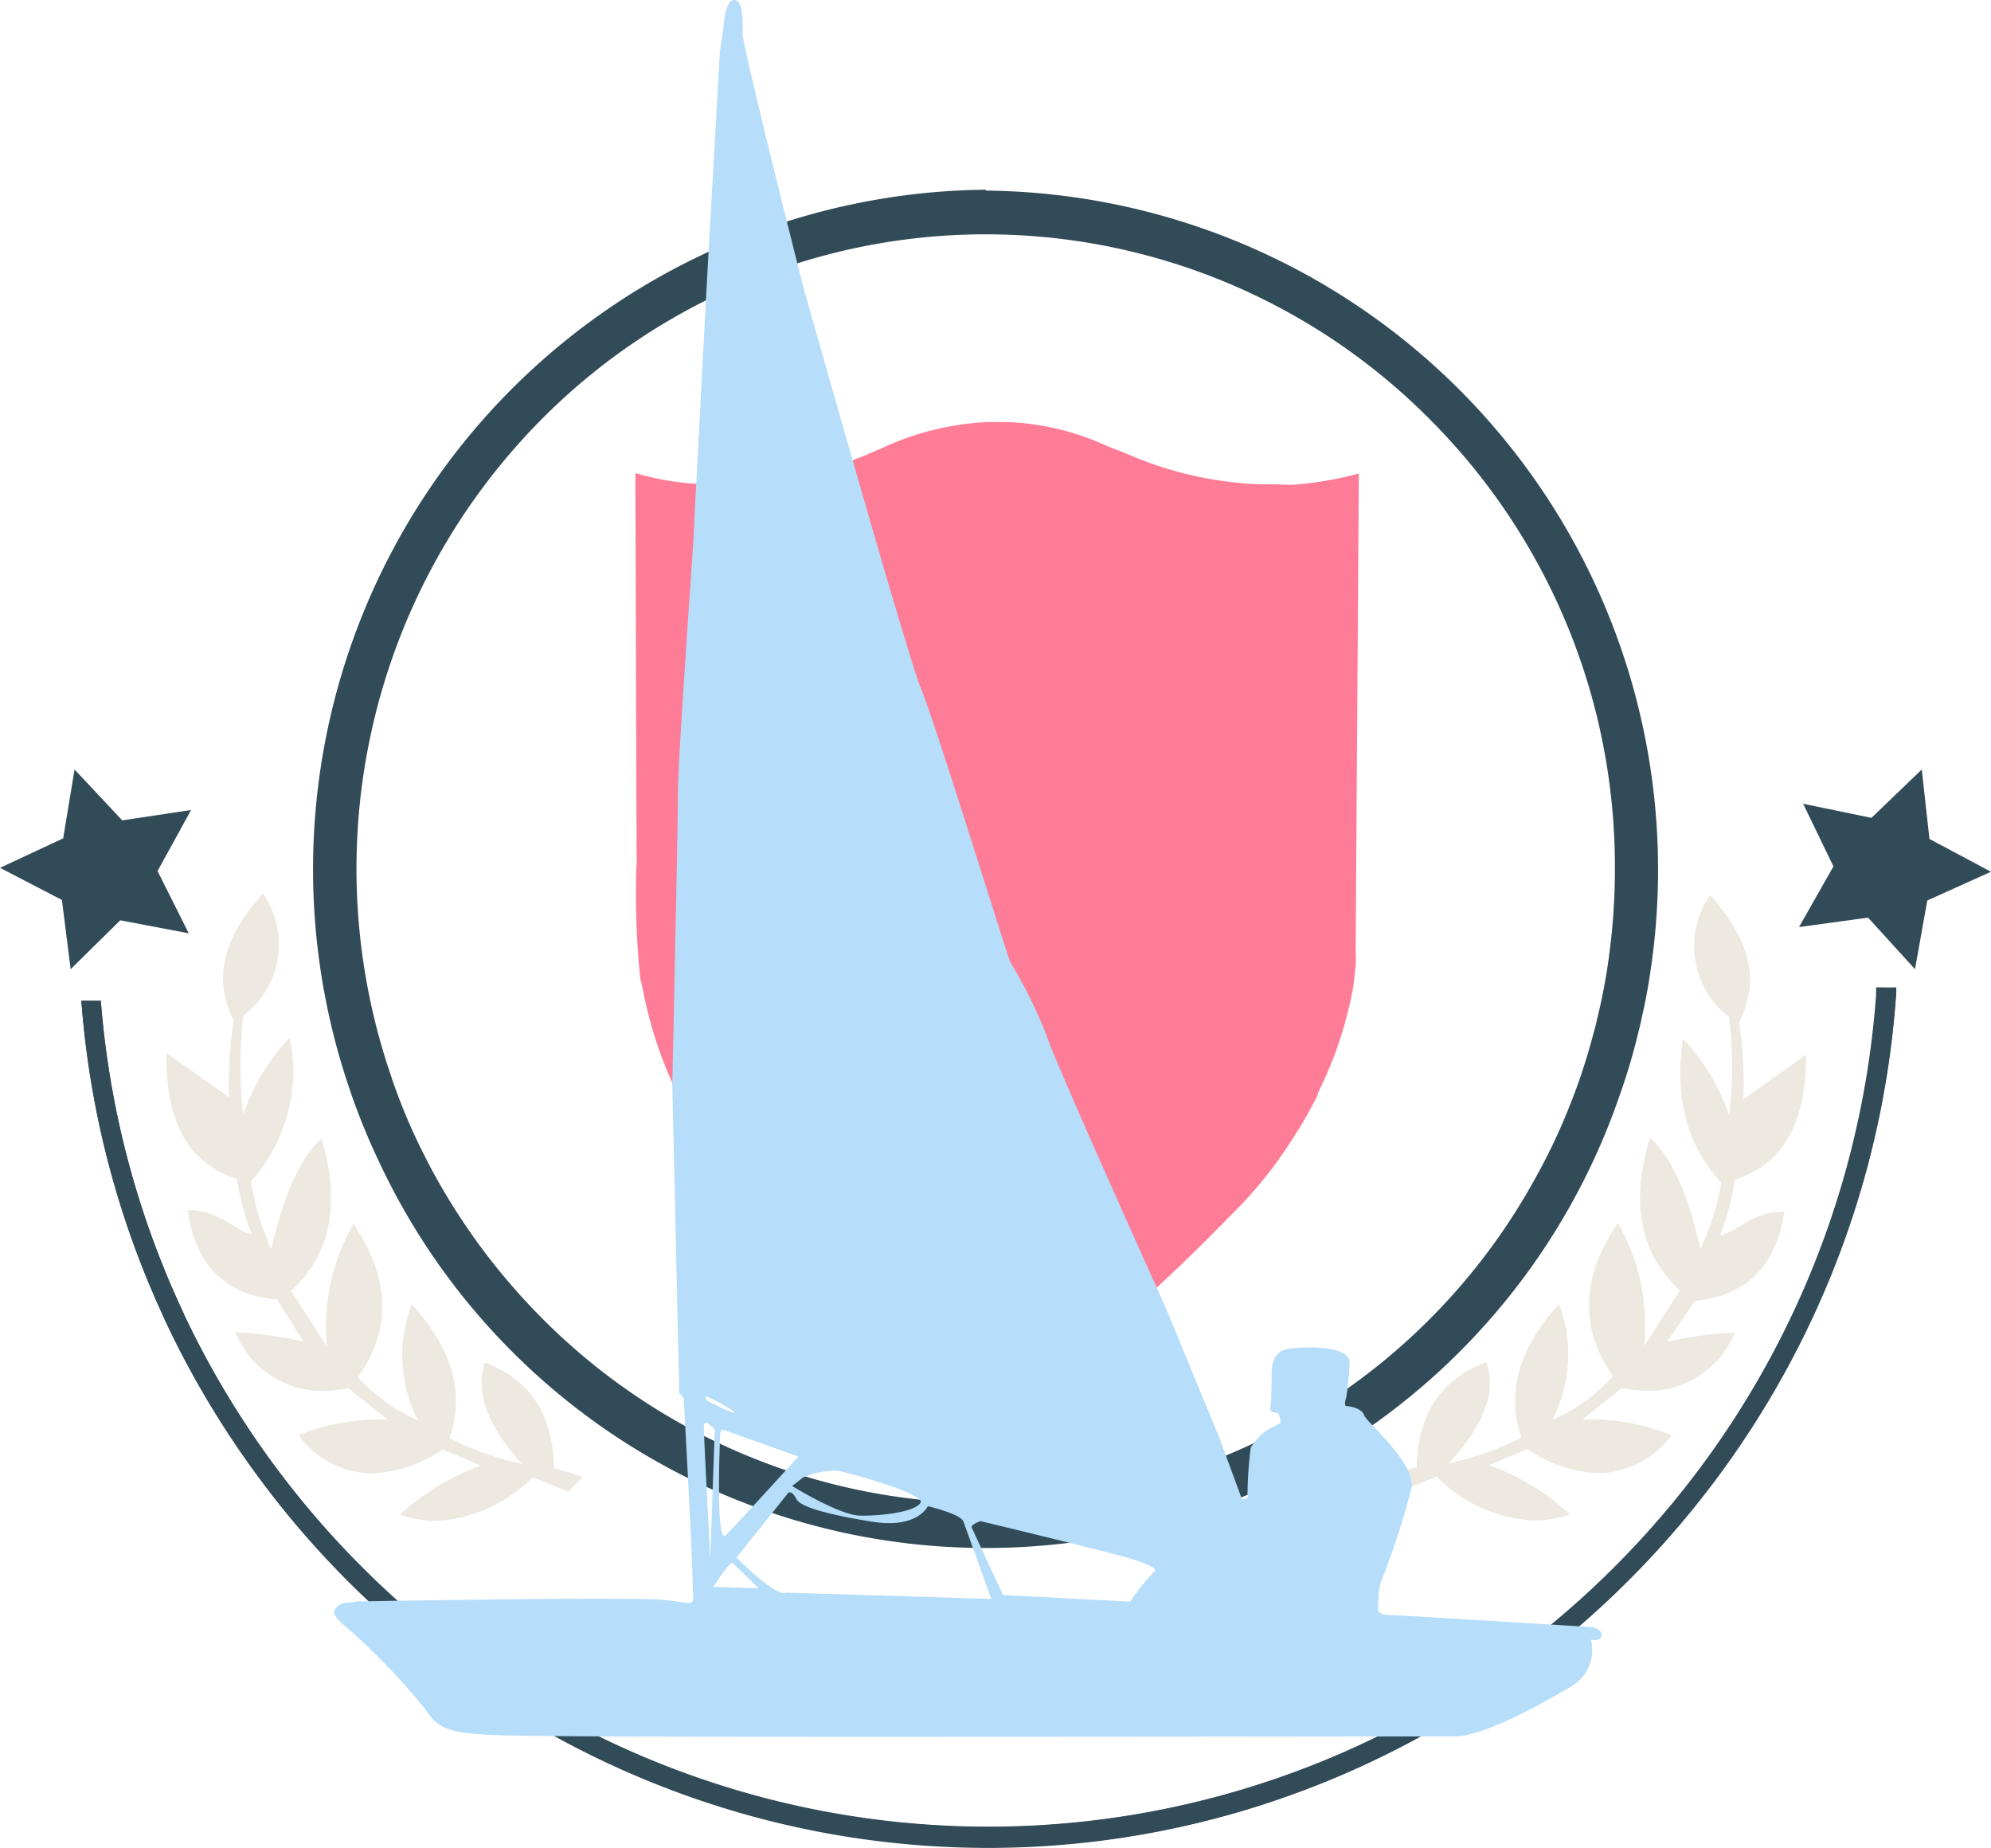 <svg xmlns="http://www.w3.org/2000/svg" viewBox="0 0 111.59 103.55"><defs><style>.cls-1{fill:#ff7c96;}.cls-2{fill:#ede9e0;}.cls-3{fill:#324b58;}.cls-4{fill:#b6defa;}</style></defs><g id="Calque_2" data-name="Calque 2"><g id="_sail" data-name="
sail"><path class="cls-1" d="M71.45,27.14h0c-.64,0-1.32,0-2-.08a20.43,20.43,0,0,1-6.2-1.59s-.47-.2-1.17-.46a14.64,14.64,0,0,0-5.63-1.36h0l-.51,0h-.08l-.51,0h0a15.74,15.74,0,0,0-6,1.5l-.17.07a22.48,22.48,0,0,1-6.83,1.84c-.7.05-1.37.08-2,.08h0a15.51,15.51,0,0,1-4.74-.63l.07,21.59a.38.38,0,0,1,0,.19l0,.05a45.24,45.24,0,0,0,.21,6.52,6.66,6.66,0,0,1,.15.65,23.84,23.84,0,0,0,1.64,5.17l0,.1.46.92a27.33,27.33,0,0,0,6.12,7.84l.11.11c1.89,1.86,3.89,3.7,6,5.47a57.75,57.75,0,0,0,5.5,4.36h.11l.66-.49.17-.12c.83-.57,1.92-1.43,3.26-2.57a103.89,103.89,0,0,0,8.85-8.14l0,0a23.5,23.5,0,0,0,3.51-4.32l0,0a24.11,24.11,0,0,0,1.44-2.52.11.11,0,0,1,0-.08,22.17,22.17,0,0,0,2-6.07.19.19,0,0,1,0-.1c.05-.32.08-.65.11-1s0-.67,0-.74v0l.18-26.8a19,19,0,0,1-3.79.64Z"/><path class="cls-2" d="M97.23,66.1c2.72-.84,4-3.19,4-7l-3.52,2.49a22.78,22.78,0,0,0-.24-4.3c1.16-2.3.67-4.57-1.62-7.13A5,5,0,0,0,96.92,57a25.06,25.06,0,0,1,0,5.52,11.79,11.79,0,0,0-2.59-4.31q-.74,4.95,2.14,8.06A14.85,14.85,0,0,1,95.3,70q-1-4.59-2.82-6.25-1.68,5.46,1.67,8.56l-2,3.11a11.51,11.51,0,0,0-1.47-6.89q-3.1,4.55-.28,8.59A9.91,9.91,0,0,1,87,79.57a8,8,0,0,0,.38-6.5Q84,76.75,85.26,80.56A16.62,16.62,0,0,1,81.19,82q3-3.21,2.11-5.67-3.8,1.41-3.9,5.88l-1.7.5.82.83,2-.79A8.32,8.32,0,0,0,86,85.21a6.3,6.3,0,0,0,2-.35,13.51,13.51,0,0,0-4.54-2.76l2.15-.9a7.59,7.59,0,0,0,4,1.36,5.22,5.22,0,0,0,4.08-2.14,12.31,12.31,0,0,0-5-.88l2.21-1.76a8,8,0,0,0,1.49.16,5.21,5.21,0,0,0,4.84-3.27,21.2,21.2,0,0,0-3.8.52L95,72.9c2.9-.28,4.58-2,5-5h-.13c-1.7,0-2.61,1.23-3.46,1.3A13.32,13.32,0,0,0,97.23,66.1Z"/><path class="cls-2" d="M31.05,82.25q-.07-4.47-3.87-5.9-.84,2.48,2.08,5.68a16.78,16.78,0,0,1-4.06-1.44q1.29-3.81-2.13-7.5a8,8,0,0,0,.36,6.5,10,10,0,0,1-3.37-2.42q2.85-4-.25-8.59a11.55,11.55,0,0,0-1.49,6.88l-2-3.12q3.34-3.09,1.7-8.55Q16.24,65.44,15.2,70a15,15,0,0,1-1.13-3.8,9.28,9.28,0,0,0,2.17-8.06,11.84,11.84,0,0,0-2.61,4.31,25.1,25.1,0,0,1,0-5.53,5,5,0,0,0,1.11-6.85c-2.3,2.55-2.8,4.82-1.64,7.12a22,22,0,0,0-.26,4.3L9.33,59c-.07,3.86,1.24,6.21,3.95,7.06a14.31,14.31,0,0,0,.82,3.08c-.85-.08-1.75-1.32-3.46-1.32h-.12c.43,3.07,2.1,4.76,5,5L17,75.18a21.52,21.52,0,0,0-3.81-.53,5.23,5.23,0,0,0,4.86,3.29,6.93,6.93,0,0,0,1.46-.16l2.21,1.77a12.38,12.38,0,0,0-5,.87,5.25,5.25,0,0,0,4.1,2.15,7.65,7.65,0,0,0,4-1.35l2.14.91a13.49,13.49,0,0,0-4.55,2.74,6.15,6.15,0,0,0,2,.36,8.29,8.29,0,0,0,5.45-2.45l2,.81.81-.83Z"/><polygon class="cls-3" points="107.71 43.12 108.14 47.01 111.59 48.85 108.02 50.46 107.33 54.31 104.7 51.42 100.83 51.95 102.76 48.55 101.06 45.04 104.89 45.83 107.71 43.12"/><polygon class="cls-3" points="4.18 43.12 6.85 45.97 10.71 45.39 8.83 48.81 10.58 52.3 6.74 51.57 3.96 54.31 3.47 50.43 0 48.63 3.54 46.98 4.18 43.12"/><path class="cls-3" d="M105.19,55.33c0,.13,0,.25,0,.38h0A50.44,50.44,0,0,1,90.7,87.61a49.63,49.63,0,0,1-70.61,0A50.41,50.41,0,0,1,5.65,56.08H4.56c2,26.66,24.29,47.47,50.83,47.47s49-21,50.87-47.84v0c0-.13,0-.24,0-.35Z"/><path class="cls-3" d="M55.25,10.63a38.08,38.08,0,0,0-35.79,50,36.67,36.67,0,0,0,1.78,4.46,37.55,37.55,0,0,0,69.53-3.69,34.29,34.29,0,0,0,1.08-3.66c.06-.22.11-.43.15-.65h0c.21-.89.38-1.8.51-2.71a38.06,38.06,0,0,0-37.26-43.7ZM89.51,57.12c-.05.22-.1.45-.17.67a33.49,33.49,0,0,1-1.08,3.44c-.06.15-.11.3-.17.44a33.44,33.44,0,0,1-2,4.28A35.1,35.1,0,0,1,30.3,73.79a35.83,35.83,0,0,1-5.44-7.07c-.33-.56-.64-1.12-.93-1.69a33.6,33.6,0,0,1-1.66-3.73c-.12-.33-.24-.66-.35-1A35.76,35.76,0,0,1,30.3,23.55a35.07,35.07,0,0,1,49.89,0A35.42,35.42,0,0,1,90.51,48.67a35.9,35.9,0,0,1-.31,4.76A32.85,32.85,0,0,1,89.51,57.12Z"/><path class="cls-3" d="M5.65,56.08H4.56A51.3,51.3,0,0,0,9.17,73.77l1.13-.16A50.33,50.33,0,0,1,5.65,56.08Z"/><path class="cls-3" d="M106.28,55.33c0,.11,0,.22,0,.35v0c-1.87,26.84-24.2,47.84-50.87,47.84A50.93,50.93,0,0,1,14,82.1a51.46,51.46,0,0,1-4.85-8.33l1.13-.16a51,51,0,0,0,9.79,14,49.58,49.58,0,0,0,70.61,0,50.44,50.44,0,0,0,14.47-31.89h0c0-.13,0-.25,0-.38Z"/><path class="cls-4" d="M89.28,91.18s-10.68-.66-11.19-.67-.78-.07-.85-.28a6.3,6.3,0,0,1,.13-1.5,46.44,46.44,0,0,0,1.74-5.33c.22-1.47-2.5-3.67-2.65-4.09s-.83-.51-1-.52,0-.51,0-.51a17,17,0,0,0,.18-1.9c.05-1-2.58-.95-3.5-.78s-.87,1.27-.87,1.41,0,1.5-.07,1.85.28.24.42.34.15.54.15.54-.36.2-.74.38a3.86,3.86,0,0,0-.93,1,22.27,22.27,0,0,0-.18,2.62c.09.33-.31.28-.31.28l-1.26-3.43-3-7.28S59,59.23,58.67,58.06a26.5,26.5,0,0,0-2.06-4.17c-.19-.47-4.25-13.56-5-15.33S45,16,45,16,41.6,2.55,41.62,1.87,41.66,0,41.14,0s-.6,1.59-.6,1.59l-.19,1.29-.68,12s-.8,15-.8,15.26S38,42.44,38,44.31s-.32,16.51-.32,16.51l.39,17.26.25.26s.48,8.71.5,10.26.33,1.26-1.53,1.06S20,89.74,20,89.74a1.58,1.58,0,0,1-.48.06.84.84,0,0,0-.79.46c-.14.3.78,1,.78,1a38.74,38.74,0,0,1,4.33,4.52c1,1.54,1.7,1.46,9.39,1.52s48.14,0,48.14,0c1.66.13,5.34-2,6.8-2.86a2.38,2.38,0,0,0,1-2.56s.49.13.59-.2S89.28,91.18,89.28,91.18ZM46.91,82.41c.22,0,5.05,1.29,4.68,1.81s-2.2.73-3.38.71-3.81-1.66-3.81-1.66L45,82.8A4.74,4.74,0,0,1,46.91,82.41Zm-2.16-.79s-3.5,3.85-4.08,4.41-.31-5.56-.31-5.56,0-.4.18-.35Zm-3.58-2.49c.13.22-1.56-.65-1.56-.65l-.08-.26A8.7,8.7,0,0,1,41.17,79.13Zm-1.72.79c0-.52.61.19.61.19l-.25,7.21S39.44,80.45,39.45,79.92Zm.54,9s.91-1.46,1.08-1.33L42.52,89Zm4,.36c-.75,0-2.71-2-2.71-2l2.92-3.65s.22-.08.43.36,1.69.87,4.25,1.28S52,84.4,52,84.4s1.87.44,2,.87l1.56,4.33S44.75,89.26,44,89.25Zm20.65-1.16a13.36,13.36,0,0,0-1.3,1.63l-7.12-.37-1.75-3.76c-.12-.18.49-.38.49-.38s6.83,1.64,8.3,2.07S64.89,88,64.66,88.09Z"/></g></g></svg>